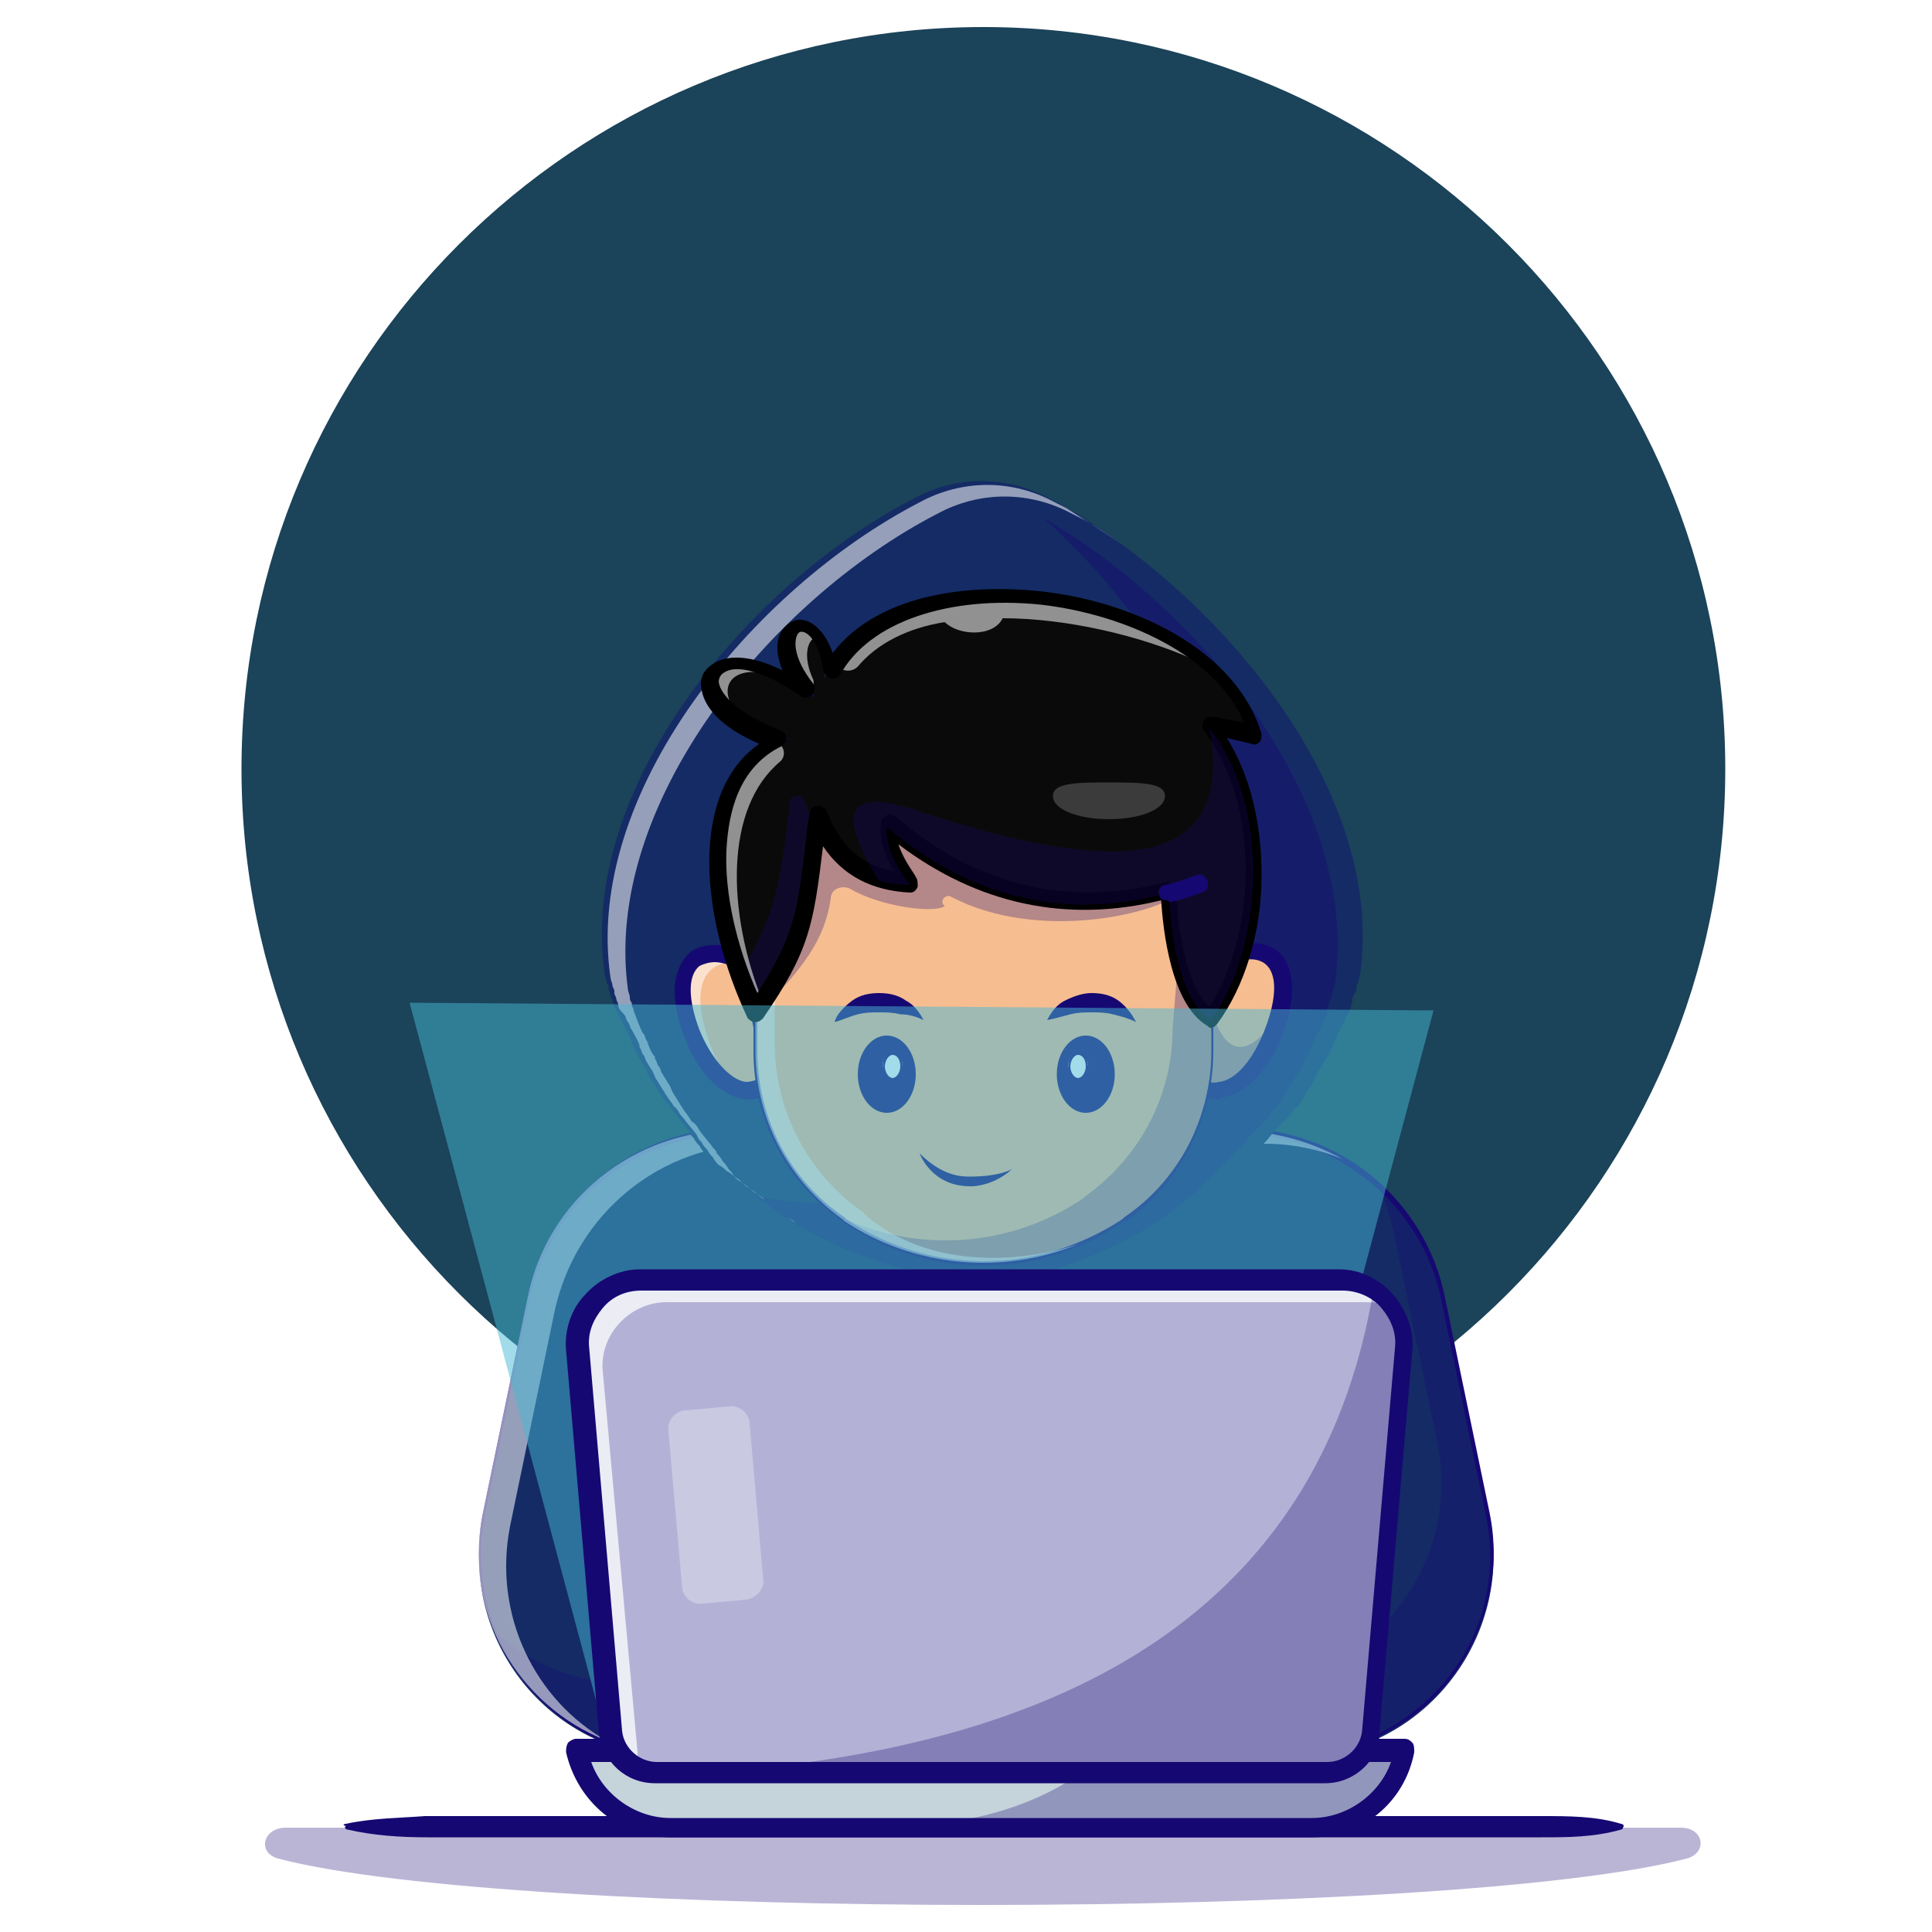 <?xml version="1.0" encoding="utf-8"?>
<!-- Generator: Adobe Illustrator 19.0.0, SVG Export Plug-In . SVG Version: 6.00 Build 0)  -->
<svg version="1.1" id="Camada_1" xmlns="http://www.w3.org/2000/svg" xmlns:xlink="http://www.w3.org/1999/xlink" x="0px" y="0px"
	 viewBox="0 0 100 100" style="enable-background:new 0 0 100 100;" xml:space="preserve">
<style type="text/css">
	.st0{fill:#1B4359;}
	.st1{opacity:0.3;}
	.st2{fill:#160872;}
	.st3{fill:#142B66;}
	.st4{opacity:0.55;}
	.st5{fill:#FFFFFF;}
	.st6{opacity:0.4;}
	.st7{fill:#F6BD91;}
	.st8{display:none;}
	.st9{display:inline;fill:#160872;}
	.st10{fill:#0B0A0A;}
	.st11{opacity:0.2;}
	.st12{fill:#FEFEFE;}
	.st13{filter:url(#Adobe_OpacityMaskFilter);}
	.st14{filter:url(#Adobe_OpacityMaskFilter_1_);}
	.st15{mask:url(#XMLID_75_);fill:url(#XMLID_79_);}
	.st16{opacity:0.5;fill:url(#XMLID_80_);}
	.st17{fill:#C5D3DB;}
	.st18{fill:#B3B2D6;}
	.st19{opacity:0.75;}
	.st20{display:inline;}
	.st21{fill-rule:evenodd;clip-rule:evenodd;fill:#FFFFFF;}
	.st22{fill-rule:evenodd;clip-rule:evenodd;fill:#160872;}
</style>
<g id="XMLID_329_">
	<g id="XMLID_107_">
		<g id="XMLID_421_">
			<path id="XMLID_73_" class="st0" d="M50.9,1.4c21.2,0,38.4,17.2,38.4,38.4c0,21.2-17.2,38.4-38.4,38.4
				c-21.2,0-38.4-17.2-38.4-38.4C12.5,18.6,29.7,1.4,50.9,1.4z"/>
		</g>
		<g id="XMLID_420_">
		</g>
	</g>
</g>
<g id="XMLID_292_" class="st1">
	<path id="XMLID_87_" class="st2" d="M14.4,96.2c12.2,3.2,60.6,3.2,72.9,0c1.1-0.3,0.9-1.6-0.3-1.6H14.8
		C13.6,94.6,13.3,95.9,14.4,96.2z"/>
</g>
<g id="XMLID_290_">
	<path id="XMLID_86_" class="st2" d="M17.9,94.4c1.4-0.3,2.8-0.3,4.1-0.4c1.4,0,2.8,0,4.1,0c1.4,0,2.8,0,4.1,0h4.1h16.5h16.5h8.3
		l2.1,0c0.7,0,1.4,0,2.1,0c1.4,0,2.8,0,4.1,0.4c0.1,0,0.2,0.1,0.1,0.2c0,0.1-0.1,0.1-0.1,0.1c-1.4,0.4-2.8,0.4-4.1,0.4
		c-0.7,0-1.4,0-2.1,0l-2.1,0h-8.3H50.9H34.4h-4.1c-1.4,0-2.8,0-4.1,0c-1.4,0-2.8,0-4.1,0c-1.4,0-2.8-0.1-4.1-0.4
		c-0.1,0-0.2-0.1-0.1-0.2C17.7,94.5,17.8,94.4,17.9,94.4z"/>
</g>
<g id="XMLID_283_">
	<g id="XMLID_288_">
		<path id="XMLID_85_" class="st3" d="M67.9,90.9l0.2,0c6.1-0.7,10.2-6.5,9-12.4l-2.3-11.1c-1-5.1-5.5-8.7-10.7-8.7H50.9h0.4H38
			c-5.2,0-9.6,3.6-10.7,8.7l-2.3,11.1c-1.2,6,2.9,11.7,9,12.4l0.2,0H67.9z"/>
	</g>
	<g id="XMLID_284_">
		<path id="XMLID_285_" class="st2" d="M67.9,90.9H34.3l-0.2,0c-2.9-0.3-5.6-1.9-7.3-4.3c-1.7-2.4-2.4-5.4-1.8-8.3l2.3-11.1
			c1-5.1,5.6-8.8,10.7-8.8h26.1c5.2,0,9.7,3.7,10.7,8.8l2.3,11.1c0.6,2.9-0.1,5.9-1.8,8.3c-1.7,2.4-4.4,3.9-7.3,4.3L67.9,90.9z
			 M38,58.7c-5.1,0-9.6,3.6-10.6,8.6l-2.3,11.1c-0.6,2.8,0.1,5.8,1.7,8.1c1.7,2.3,4.3,3.9,7.2,4.2l0.2,0l33.6,0l0.2,0
			c2.9-0.3,5.5-1.9,7.2-4.2c1.7-2.3,2.3-5.3,1.7-8.1l-2.3-11.1c-1-5-5.5-8.6-10.6-8.6H38z"/>
	</g>
</g>
<g id="XMLID_281_" class="st1">
	<path id="XMLID_82_" class="st2" d="M68.1,90.8l-0.2,0H34.3l-0.2,0c-3.9-0.5-7-3-8.4-6.3c1.5,1.4,3.5,2.3,5.7,2.6l0.2,0h33.6l0.2,0
		c6.1-0.7,10.2-6.5,9-12.4l-2.3-11.1c-0.2-0.7-0.4-1.5-0.7-2.1c1.7,1.5,2.8,3.5,3.3,5.8l2.3,11.1C78.3,84.4,74.1,90.1,68.1,90.8z"/>
</g>
<g id="XMLID_279_" class="st4">
	<path id="XMLID_81_" class="st5" d="M69.5,60c-1.2-0.5-2.6-0.8-4-0.8H39.4c-5.2,0-9.6,3.6-10.7,8.7l-2.3,11.1
		c-0.9,4.6,1.3,9,5,11.1c-4.6-1.8-7.5-6.7-6.4-11.8l2.3-11.1c1-5.1,5.5-8.7,10.7-8.7h26.1C66.1,58.6,67.9,59.1,69.5,60z"/>
</g>
<g id="XMLID_273_">
	<path id="XMLID_78_" class="st3" d="M70.4,50.4c0,0.1-0.1,0.3-0.1,0.4c0,0.1-0.1,0.2-0.1,0.3c0,0,0,0.1,0,0.1c0,0.1,0,0.2-0.1,0.2
		c0,0.1-0.1,0.2-0.1,0.3c0,0,0,0.1,0,0.1c0,0.1-0.1,0.3-0.1,0.4c-0.1,0.2-0.1,0.3-0.2,0.4c-0.1,0.1-0.1,0.3-0.2,0.4
		c-0.1,0.1-0.1,0.3-0.2,0.4c-0.1,0.1-0.1,0.3-0.2,0.4c0,0,0,0,0,0.1c-0.1,0.1-0.1,0.3-0.2,0.4c0,0,0,0,0,0c-0.1,0.1-0.1,0.3-0.2,0.4
		c-0.1,0.2-0.2,0.3-0.3,0.5c-0.1,0.1-0.1,0.2-0.2,0.3c0,0,0,0,0,0C68,55.9,68,56,67.9,56.1c-0.1,0.2-0.3,0.4-0.4,0.7
		c-0.1,0.1-0.1,0.2-0.2,0.3c-0.1,0.1-0.1,0.2-0.2,0.2c-0.1,0.1-0.2,0.2-0.3,0.4c-0.1,0.1-0.2,0.2-0.3,0.3c-0.1,0.1-0.1,0.1-0.2,0.2
		c0,0-0.1,0.1-0.1,0.1c-0.1,0.1-0.1,0.1-0.2,0.2c-0.2,0.2-0.3,0.4-0.5,0.6c-0.1,0.1-0.2,0.2-0.3,0.3c-0.1,0.1-0.1,0.1-0.2,0.2
		c-0.1,0.1-0.2,0.2-0.3,0.3c-0.1,0.1-0.3,0.3-0.4,0.4c-0.1,0.1-0.2,0.2-0.3,0.3c0,0,0,0,0,0c-0.1,0.1-0.2,0.2-0.3,0.3
		c-0.2,0.2-0.4,0.4-0.6,0.6c-0.1,0-0.1,0.1-0.2,0.1c-0.1,0.1-0.2,0.2-0.3,0.3c-0.4,0.3-0.8,0.6-1.2,0.9c0,0,0,0,0,0
		c-1.6,1.1-3.4,2-5.2,2.5c-0.6,0.2-1.3,0.3-1.9,0.5c-2.8,0.5-5.8,0.4-8.6-0.4c-1.9-0.6-3.7-1.4-5.3-2.6c-0.1-0.1-0.3-0.2-0.4-0.3
		c0,0,0,0,0,0c-0.1-0.1-0.3-0.2-0.4-0.3c-0.1-0.1-0.3-0.2-0.4-0.3h0c-0.1-0.1-0.3-0.2-0.4-0.3c-0.1-0.1-0.3-0.2-0.4-0.3
		c-0.1-0.1-0.3-0.2-0.4-0.3c-0.1-0.1-0.2-0.2-0.4-0.3c-0.1-0.1-0.2-0.2-0.4-0.3c-0.1-0.1-0.2-0.2-0.4-0.3c-0.1-0.1-0.2-0.2-0.3-0.4
		c-0.1-0.1-0.2-0.2-0.3-0.4c-0.1-0.1-0.2-0.2-0.3-0.4c-0.1-0.1-0.2-0.2-0.2-0.3c-0.2-0.3-0.5-0.6-0.7-0.9c-0.1-0.1-0.2-0.2-0.3-0.4
		c0,0,0,0,0,0c-0.1-0.1-0.1-0.2-0.2-0.2c-0.1-0.2-0.3-0.4-0.4-0.6c-0.1-0.1-0.1-0.2-0.2-0.3c-0.1-0.2-0.2-0.3-0.3-0.5
		c-0.1-0.1-0.1-0.2-0.2-0.4c-0.1-0.2-0.2-0.3-0.3-0.5c-0.1-0.1-0.1-0.3-0.2-0.4c-0.1-0.1-0.1-0.3-0.2-0.4c0,0,0,0,0-0.1
		c-0.1-0.3-0.3-0.6-0.4-0.8c0,0,0,0,0,0c-0.1-0.1-0.1-0.3-0.2-0.4c-0.1-0.1-0.1-0.3-0.2-0.4c-0.1-0.1-0.1-0.3-0.2-0.5
		c0-0.1-0.1-0.2-0.1-0.3c0-0.1-0.1-0.2-0.1-0.3c0,0,0-0.1,0-0.1c0-0.1-0.1-0.2-0.1-0.3c0-0.1-0.1-0.3-0.1-0.4
		c-1.4-9.5,7.3-20.1,16-24.6c2.2-1.2,4.8-1.2,7,0c0.2,0.1,0.4,0.2,0.6,0.3l0,0C63.4,31,71.7,41.1,70.4,50.4z"/>
</g>
<g id="XMLID_270_">
	<g id="XMLID_271_" class="st6">
		<path id="XMLID_77_" class="st2" d="M54.2,65.8c0.2-0.1,0.5-0.1,0.7-0.2c1.8-0.6,3.6-1.4,5.2-2.5c0,0,0,0,0,0
			c0.4-0.3,0.8-0.6,1.2-0.9c0.1-0.1,0.2-0.2,0.3-0.3c0.1,0,0.1-0.1,0.2-0.1c0.2-0.2,0.4-0.4,0.6-0.6c0.1-0.1,0.2-0.2,0.3-0.3
			c0,0,0,0,0,0c0.1-0.1,0.2-0.2,0.3-0.3c0.1-0.1,0.3-0.3,0.4-0.4c0.1-0.1,0.2-0.2,0.3-0.3c0.1-0.1,0.1-0.1,0.2-0.2
			c0.1-0.1,0.2-0.2,0.3-0.3c0.2-0.2,0.3-0.4,0.5-0.6c0.1-0.1,0.1-0.1,0.2-0.2c0,0,0.1-0.1,0.1-0.1c0.1-0.1,0.1-0.1,0.2-0.2
			c0.1-0.1,0.2-0.2,0.3-0.3c0.1-0.1,0.2-0.2,0.3-0.4c0.1-0.1,0.1-0.2,0.2-0.2c0.1-0.1,0.1-0.2,0.2-0.3c0.2-0.2,0.3-0.4,0.4-0.7
			c0.1-0.1,0.2-0.3,0.3-0.4c0,0,0,0,0,0c0.1-0.1,0.1-0.2,0.2-0.3c0.1-0.2,0.2-0.3,0.3-0.5c0.1-0.1,0.1-0.3,0.2-0.4c0,0,0,0,0,0
			c0.1-0.1,0.1-0.3,0.2-0.4c0,0,0,0,0-0.1c0.1-0.1,0.1-0.3,0.2-0.4c0.1-0.1,0.1-0.3,0.2-0.4c0.1-0.1,0.1-0.3,0.2-0.4
			c0.1-0.1,0.1-0.3,0.2-0.4c0.1-0.1,0.1-0.3,0.1-0.4c0,0,0-0.1,0-0.1c0-0.1,0.1-0.2,0.1-0.3c0-0.1,0-0.2,0.1-0.2c0,0,0-0.1,0-0.1
			c0-0.1,0.1-0.2,0.1-0.3c0-0.1,0.1-0.3,0.1-0.4c1.3-9.2-6.7-19.2-15.1-24.1c5.9,5.3,10.3,12.8,9.3,19.9c0,0.1-0.1,0.3-0.1,0.4
			c0,0.1-0.1,0.2-0.1,0.3c0,0,0,0.1,0,0.1c0,0.1,0,0.2-0.1,0.2c0,0.1-0.1,0.2-0.1,0.3c0,0,0,0.1,0,0.1c0,0.1-0.1,0.3-0.1,0.4
			c-0.1,0.2-0.1,0.3-0.2,0.4c-0.1,0.1-0.1,0.3-0.2,0.4c-0.1,0.1-0.1,0.3-0.2,0.4c-0.1,0.1-0.1,0.3-0.2,0.4c0,0,0,0,0,0.1
			c-0.1,0.1-0.1,0.3-0.2,0.4c0,0,0,0,0,0c-0.1,0.1-0.1,0.3-0.2,0.4c-0.1,0.2-0.2,0.3-0.3,0.5c-0.1,0.1-0.1,0.2-0.2,0.3c0,0,0,0,0,0
			c-0.1,0.1-0.2,0.3-0.3,0.4c-0.1,0.2-0.3,0.4-0.4,0.7c-0.1,0.1-0.1,0.2-0.2,0.3c-0.1,0.1-0.1,0.2-0.2,0.2c-0.1,0.1-0.2,0.2-0.3,0.4
			c-0.1,0.1-0.2,0.2-0.3,0.3c-0.1,0.1-0.1,0.1-0.2,0.2c0,0-0.1,0.1-0.1,0.1c-0.1,0.1-0.1,0.1-0.2,0.2c-0.2,0.2-0.3,0.4-0.5,0.6
			c-0.1,0.1-0.2,0.2-0.3,0.3c-0.1,0.1-0.1,0.1-0.2,0.2c-0.1,0.1-0.2,0.2-0.3,0.3c-0.1,0.1-0.3,0.3-0.4,0.4c-0.1,0.1-0.2,0.2-0.3,0.3
			c0,0,0,0,0,0c-0.1,0.1-0.2,0.2-0.3,0.3c-0.2,0.2-0.4,0.4-0.6,0.6c-0.1,0-0.1,0.1-0.2,0.1c-0.1,0.1-0.2,0.2-0.3,0.3
			c-0.4,0.3-0.8,0.6-1.2,0.9c0,0,0,0,0,0c-1.6,1.1-3.4,2-5.2,2.5c-0.6,0.2-1.3,0.3-1.9,0.5c-1.1,0.2-2.2,0.3-3.2,0.3
			c1.1,0,2.2-0.1,3.2-0.3c0,0,0.1,0,0.1,0C47,61.9,46.6,62,46.2,62c-2.4,0.4-4.8,0.4-7.1-0.1c0,0-0.1,0-0.1-0.1
			c0.1,0.1,0.3,0.2,0.4,0.3c0.1,0.1,0.3,0.2,0.4,0.3c0,0,0,0,0,0c0.1,0.1,0.3,0.2,0.4,0.3c1.7,1.2,3.5,2,5.3,2.6
			C48.3,66.2,51.3,66.4,54.2,65.8c0.2,0,0.6-0.1,0.9-0.2C54.8,65.7,54.5,65.7,54.2,65.8z"/>
	</g>
</g>
<g id="XMLID_268_" class="st4">
	<path id="XMLID_76_" class="st5" d="M58.1,28.2c-0.7-0.5-1.3-0.9-2-1.3l0,0c-0.2-0.1-0.4-0.2-0.6-0.3c-2.2-1.2-4.8-1.2-7,0
		c-8.7,4.5-17.3,15.1-16,24.6c0,0.1,0.1,0.3,0.1,0.4c0,0.1,0,0.2,0.1,0.3c0,0,0,0.1,0,0.1c0,0.1,0.1,0.2,0.1,0.3
		c0,0.1,0.1,0.2,0.1,0.3c0.1,0.2,0.1,0.3,0.2,0.5c0.1,0.2,0.1,0.3,0.2,0.4c0.1,0.1,0.1,0.3,0.2,0.4c0,0,0,0,0,0
		c0.1,0.3,0.2,0.6,0.4,0.8c0,0,0,0,0,0.1c0.1,0.1,0.1,0.3,0.2,0.4c0.1,0.1,0.1,0.3,0.2,0.4c0.1,0.2,0.2,0.3,0.3,0.5
		c0.1,0.1,0.1,0.2,0.2,0.4c0.1,0.2,0.2,0.3,0.3,0.5c0.1,0.1,0.1,0.2,0.2,0.3c0.1,0.2,0.3,0.4,0.4,0.6c0.1,0.1,0.1,0.2,0.2,0.2
		c0,0,0,0,0,0c0.1,0.1,0.2,0.2,0.3,0.4c0.2,0.3,0.5,0.6,0.7,0.9c0.1,0.1,0.2,0.2,0.2,0.3c0.1,0.1,0.2,0.2,0.3,0.4
		c0.1,0.1,0.2,0.2,0.3,0.4c0.1,0.1,0.2,0.2,0.3,0.4c0.1,0.1,0.2,0.2,0.4,0.3c0.1,0.1,0.2,0.2,0.4,0.3c0.1,0.1,0.2,0.2,0.4,0.3
		c0.1,0.1,0.2,0.2,0.4,0.3c0.1,0.1,0.3,0.2,0.4,0.3c0.1,0.1,0.3,0.2,0.4,0.3h0c0.1,0.1,0.3,0.2,0.4,0.3c0.1,0.1,0.2,0.2,0.4,0.3
		c-0.1-0.1-0.3-0.2-0.4-0.3c-0.1-0.1-0.3-0.2-0.4-0.3c0,0,0,0,0,0c-0.1-0.1-0.3-0.2-0.4-0.3c-0.1-0.1-0.3-0.2-0.4-0.3h0
		c-0.1-0.1-0.3-0.2-0.4-0.3c-0.1-0.1-0.3-0.2-0.4-0.3c-0.1-0.1-0.3-0.2-0.4-0.3c-0.1-0.1-0.2-0.2-0.4-0.3c-0.1-0.1-0.2-0.2-0.4-0.3
		c-0.1-0.1-0.2-0.2-0.4-0.3c-0.1-0.1-0.2-0.2-0.3-0.4c-0.1-0.1-0.2-0.2-0.3-0.4c-0.1-0.1-0.2-0.2-0.3-0.4c-0.1-0.1-0.2-0.2-0.2-0.3
		c-0.2-0.3-0.5-0.6-0.7-0.9c-0.1-0.1-0.2-0.2-0.3-0.4c0,0,0,0,0,0c-0.1-0.1-0.1-0.2-0.2-0.2c-0.1-0.2-0.3-0.4-0.4-0.6
		c-0.1-0.1-0.1-0.2-0.2-0.3c-0.1-0.2-0.2-0.3-0.3-0.5c-0.1-0.1-0.1-0.2-0.2-0.4c-0.1-0.2-0.2-0.3-0.3-0.5c-0.1-0.1-0.1-0.3-0.2-0.4
		c-0.1-0.1-0.1-0.3-0.2-0.4c0,0,0,0,0-0.1c-0.1-0.3-0.3-0.6-0.4-0.8c0,0,0,0,0,0c-0.1-0.1-0.1-0.3-0.2-0.4c-0.1-0.1-0.1-0.3-0.2-0.4
		C32.1,52.3,32,52.2,32,52c0-0.1-0.1-0.2-0.1-0.3c0-0.1-0.1-0.2-0.1-0.3c0,0,0-0.1,0-0.1c0-0.1-0.1-0.2-0.1-0.3
		c0-0.1-0.1-0.3-0.1-0.4c-1.4-9.5,7.3-20.1,16-24.6c2.2-1.2,4.8-1.2,7,0c0.2,0.1,0.4,0.2,0.6,0.3l0,0C56.1,26.9,57.1,27.5,58.1,28.2
		z"/>
</g>
<g id="XMLID_160_">
	<g id="XMLID_252_">
		<g id="XMLID_257_">
			<path id="XMLID_68_" class="st7" d="M66,53.1c0,0.1-0.1,0.2-0.1,0.3c-1,2.6-3,3.9-4.2,2.4l0.7-3.5L63,50
				C64.8,48.7,67.3,49.3,66,53.1z"/>
		</g>
		<g id="XMLID_253_">
			<path id="XMLID_254_" class="st2" d="M63,56.6c-0.5,0-0.9-0.2-1.2-0.7l0,0l1.2-5.9l0,0c1-0.7,2.2-0.8,2.8-0.3
				c0.4,0.3,1.1,1.2,0.3,3.5l0,0c0,0.1-0.1,0.2-0.1,0.3c-0.7,1.7-1.8,2.9-2.8,3.1C63.1,56.6,63,56.6,63,56.6z M61.8,55.8
				c0.4,0.5,0.8,0.7,1.3,0.6c1-0.1,2.1-1.3,2.7-3c0-0.1,0.1-0.2,0.1-0.3l0,0c0.5-1.6,0.4-2.9-0.3-3.4C65.1,49.2,64,49.4,63,50
				L61.8,55.8z"/>
		</g>
	</g>
	<g id="XMLID_250_" class="st1">
		<path id="XMLID_65_" class="st2" d="M66,53.1c0,0.1-0.1,0.2-0.1,0.3c-1,2.6-3,3.9-4.2,2.4l0.7-3.5c0.2,0,0.3,0,0.3,0
			c0.7,2.3,1.8,2.5,3.2,0.6C65.9,52.9,65.9,53,66,53.1z"/>
	</g>
	<g id="XMLID_246_">
		<path id="XMLID_247_" class="st2" d="M63,56.9c-0.6,0-1.1-0.3-1.5-0.8c-0.1-0.1-0.1-0.2-0.1-0.4l1.2-5.9c0-0.1,0.1-0.2,0.2-0.3
			c1.2-0.8,2.5-0.9,3.3-0.3c0.5,0.4,1.3,1.5,0.3,4.3c-0.7,1.9-1.9,3.1-3.1,3.3C63.1,56.9,63,56.9,63,56.9z M62.2,55.7
			c0.3,0.3,0.5,0.4,0.9,0.3c0.9-0.1,1.8-1.2,2.4-2.8c0.6-1.6,0.6-2.8,0-3.3c-0.5-0.4-1.3-0.3-2.1,0.2L62.2,55.7z"/>
	</g>
	<g id="XMLID_239_">
		<g id="XMLID_244_">
			<path id="XMLID_62_" class="st7" d="M35.7,53.1c0,0.1,0.1,0.2,0.1,0.3c1,2.6,3,3.9,4.2,2.4l-0.7-3.5L38.8,50
				C36.9,48.7,34.4,49.3,35.7,53.1z"/>
		</g>
		<g id="XMLID_240_">
			<path id="XMLID_241_" class="st2" d="M38.8,56.6c-0.1,0-0.1,0-0.2,0c-1.1-0.1-2.2-1.4-2.8-3.1c0-0.1-0.1-0.2-0.1-0.3v0
				c-0.8-2.3-0.1-3.2,0.3-3.6c0.7-0.5,1.8-0.4,2.9,0.3l0,0l1.2,5.9l0,0C39.7,56.4,39.3,56.6,38.8,56.6z M35.8,53.1
				c0,0.1,0.1,0.2,0.1,0.3c0.6,1.7,1.7,2.8,2.7,3c0.5,0.1,0.9-0.1,1.3-0.6L38.7,50c-1-0.6-2-0.8-2.6-0.3
				C35.3,50.3,35.2,51.5,35.8,53.1L35.8,53.1z"/>
		</g>
	</g>
	<g id="XMLID_237_" class="st4">
		<path id="XMLID_59_" class="st5" d="M38.4,56.5c-0.9-0.3-1.9-1.4-2.5-3c0-0.1-0.1-0.2-0.1-0.3c-1.3-3.9,1.2-4.4,3.1-3.2l0,0
			c-1.7-0.6-3.4,0.2-2.3,3.6c0,0.1,0.1,0.2,0.1,0.3C37.1,55.1,37.7,55.9,38.4,56.5z"/>
	</g>
	<g id="XMLID_233_">
		<path id="XMLID_234_" class="st2" d="M38.8,56.9c-0.1,0-0.2,0-0.3,0c-1.2-0.2-2.4-1.4-3.1-3.3c-1-2.7-0.2-3.8,0.3-4.3
			c0.8-0.6,2.1-0.5,3.3,0.3c0.1,0.1,0.2,0.2,0.2,0.3l1.2,5.9c0,0.1,0,0.3-0.1,0.4C39.9,56.6,39.4,56.9,38.8,56.9z M37,49.8
			c-0.3,0-0.6,0.1-0.8,0.2c-0.6,0.5-0.6,1.7,0,3.3c0.6,1.5,1.6,2.6,2.4,2.7c0.3,0,0.6-0.1,0.9-0.3l-1.1-5.5
			C37.9,50,37.4,49.8,37,49.8z"/>
	</g>
	<g id="XMLID_226_">
		<g id="XMLID_231_">
			<path id="XMLID_56_" class="st7" d="M62.7,52.4v2c0,3.5-1.7,6.7-4.5,8.7c0,0-0.1,0.1-0.1,0.1c-4.3,2.9-10,2.9-14.4,0
				c0,0-0.1-0.1-0.1-0.1c-2.8-2-4.5-5.2-4.5-8.7v-2c0,0,0-0.1,0-0.4c0.1-1.8,0.6-10.1,0.7-10.3C42.4,34.9,68.2,36.6,62.7,52.4z"/>
		</g>
		<g id="XMLID_227_">
			<path id="XMLID_228_" class="st2" d="M50.9,65.5c-2.5,0-5-0.7-7.2-2.2c0,0-0.1-0.1-0.1-0.1c-2.9-2-4.6-5.2-4.6-8.8v-2
				c0,0,0-0.1,0-0.4c0.2-3,0.6-10.1,0.7-10.3c0.7-1.8,3-3.2,6.3-3.7c3.2-0.5,7-0.2,10,0.9c3.1,1.1,9.8,4.6,6.8,13.5v2
				c0,3.5-1.7,6.8-4.5,8.8l0,0c0,0,0,0-0.1,0C55.9,64.8,53.4,65.5,50.9,65.5z M49.1,38c-1,0-2.1,0.1-3,0.2c-3.3,0.5-5.5,1.8-6.2,3.6
				c-0.1,0.2-0.4,5.7-0.7,10.2c0,0.2,0,0.4,0,0.4l0,2c0,3.5,1.7,6.7,4.5,8.6c0,0,0.1,0.1,0.1,0.1c4.3,2.9,9.9,2.9,14.3,0
				c0,0,0,0,0.1-0.1l0,0c2.8-1.9,4.5-5.1,4.5-8.6l0-2c3-8.7-3.6-12.2-6.6-13.2C53.9,38.4,51.4,38,49.1,38z"/>
		</g>
	</g>
	<g id="XMLID_224_" class="st1">
		<path id="XMLID_53_" class="st2" d="M62.7,52.4v2c0,3.5-1.7,6.7-4.5,8.7c0,0-0.1,0.1-0.1,0.1c-4.3,2.9-10,2.9-14.4,0
			c0,0-0.1-0.1-0.1-0.1c-0.1-0.1-0.2-0.1-0.3-0.2c4.1,2,9,1.7,12.8-0.9c0,0,0.1-0.1,0.1-0.1c2.8-2,4.5-5.2,4.5-8.7l0.2-2.5
			c1.9-5.4,0-8.6-3.3-11C62.1,42,64.9,46,62.7,52.4z"/>
	</g>
	<g id="XMLID_222_" class="st1">
		<path id="XMLID_52_" class="st2" d="M62.7,52.4v0.8c-1.3-1.9-1.5-7.1-1.5-7.1c-1.1,1.2-7.5,2.7-12,0.3c-0.2-0.1-0.5,0.1-0.4,0.4
			c0.1,0.1,0.1,0.1,0.1,0.1c-0.6,0.4-3.4,0-4.9-0.9c-0.4-0.2-1,0-1,0.5c-0.3,2.1-1.4,3.6-3.7,5.9c-0.1-0.1-0.1-0.2-0.2-0.4
			c0.1-1.8,0.6-10.1,0.7-10.3C42.4,34.9,68.2,36.6,62.7,52.4z"/>
	</g>
	<g id="XMLID_220_" class="st4">
		<path id="XMLID_51_" class="st5" d="M55.8,64.4c-3.9,1.6-8.5,1.2-12.1-1.2c0,0-0.1-0.1-0.1-0.1c-2.8-2-4.5-5.2-4.5-8.7v-2
			c0,0,0.6-10.4,0.7-10.6c0.5-1.5,2.1-2.5,4.2-3.2c-1.6,0.7-2.7,1.6-3.2,2.8c-0.1,0.2-0.7,10.6-0.7,10.6v2c0,3.5,1.7,6.7,4.5,8.7
			c0,0,0.1,0,0.1,0.1C47.6,65.4,52.1,65.6,55.8,64.4z"/>
	</g>
	<g id="XMLID_213_" class="st8">
		<path id="XMLID_214_" class="st9" d="M50.9,65.8c-2.6,0-5.2-0.8-7.4-2.3c0,0-0.1-0.1-0.1-0.1c-2.9-2-4.7-5.4-4.7-9v-2c0,0,0,0,0,0
			c0.6-10.4,0.7-10.7,0.7-10.8l0,0c1.6-4.3,10.6-5.2,16.8-3c3,1.1,5.2,2.8,6.5,4.9c1.5,2.5,1.7,5.5,0.5,9v1.9c0,3.6-1.8,7-4.7,9
			l-0.1,0.1C56.1,65.1,53.5,65.8,50.9,65.8z M39.5,52.5v2c0,3.4,1.6,6.5,4.3,8.3c0,0,0.1,0.1,0.1,0.1c4.2,2.8,9.7,2.8,13.9,0
			l0.1-0.1c2.7-1.9,4.3-5,4.3-8.3v-2c0,0,0-0.1,0-0.1c2.9-8.4-3.5-11.8-6.4-12.8c-6.3-2.3-14.3-1-15.7,2.4
			C40.1,42.5,39.8,48.5,39.5,52.5z M40.2,42C40.2,42,40.2,42,40.2,42C40.2,42,40.2,42,40.2,42z M40.2,42C40.2,42,40.2,42,40.2,42
			C40.2,42,40.2,42,40.2,42z M39.8,41.8L39.8,41.8L39.8,41.8z"/>
	</g>
	<g id="XMLID_206_">
		<g id="XMLID_207_">
			<g id="XMLID_127_">
				<g id="XMLID_339_">
					<path id="XMLID_72_" class="st10" d="M53.8,31.1c4.6,0.5,9.7,2.9,11,6.9l-2.2-0.5h-0.2l0.1,0.1c0.4,0.6,0.8,1.2,1.2,1.9
						c1.9,4.2,1.2,10-1,13.1c-2-1.2-2.1-6.5-2.1-6.5V46h-0.1c-5.3,1.5-10.2,0.3-14.5-3.4l-0.1-0.1l0,0.2c0,1.3,0.8,2.4,1.1,2.9
						c-0.5,0-0.9-0.1-1.4-0.3C44,45,43,43.9,42.3,42.2l-0.1-0.4l-0.1,1c-0.5,4.5-0.6,5.8-3,9.4c-2.5-5.4-2.9-11.9,1.3-13.9l0.2-0.1
						l-0.2,0c-2.4-0.8-3.4-2-3.5-2.8c0-0.4,0.1-0.7,0.4-0.8c0.7-0.4,2.2-0.3,4.3,1.2l0.4,0.3l-0.3-0.4c-1.1-1.5-1.1-2.5-0.8-3
						c0.1-0.2,0.3-0.3,0.5-0.2c0.5,0.1,1.1,0.8,1.3,2.3l0,0.3l0.1-0.2C45,31.4,49.9,30.6,53.8,31.1z"/>
					<path id="XMLID_71_" class="st2" d="M64.8,38c-1.2-4.1-6.4-6.4-11-6.9c-4-0.4-8.9,0.4-10.8,3.8l-0.1,0.2l0-0.3
						c-0.2-1.5-0.8-2.2-1.3-2.3c-0.2,0-0.4,0-0.5,0.2c-0.3,0.5-0.3,1.5,0.8,3l0.3,0.4l-0.4-0.3c-2.1-1.6-3.7-1.6-4.3-1.2
						c-0.3,0.1-0.4,0.4-0.4,0.8c0.1,0.8,1,1.9,3.5,2.8l0.2,0l-0.2,0.1c-4.1,1.9-3.8,8.4-1.3,13.9c2.4-3.5,2.5-4.8,3-9.4l0.1-1
						l0.1,0.4c0.7,1.6,1.7,2.7,3.2,3.1c0.4,0.1,0.9,0.2,1.4,0.3c-0.4-0.4-1.2-1.6-1.1-2.9l0-0.2l0.1,0.1c4.3,3.7,9.1,4.9,14.5,3.4
						h0.1v0.1c0,0.1,0.2,5.3,2.1,6.5c2.3-3.2,2.9-9,1-13.1c2,4.2,1.3,10-1,13.3c-2.1-1.2-2.3-6.7-2.3-6.7c-4.9,1.4-10,0.5-14.6-3.4
						c-0.1,1.6,1.2,3,1.2,3c-0.6,0-1.1-0.1-1.6-0.3c-1.6-0.5-2.6-1.7-3.3-3.2c-0.6,5.2-0.6,6.4-3.2,10.2c-2.5-5.4-3-12.1,1.2-14.1
						c-5.8-2-3.7-6.1,1.3-2.5c-2.4-3.5,0.7-4.9,1.3-1c3.7-6.7,19.8-4.3,22,3.3l-2.4-0.5c0.5,0.6,0.8,1.2,1.1,2
						c-0.3-0.7-0.7-1.3-1.2-1.9l-0.1-0.1h0.2L64.8,38z"/>
					<path id="XMLID_20_" class="st2" d="M62.7,52.8c2.3-3.3,2.9-9.1,1-13.3c-0.3-0.7-0.6-1.4-1.1-2l2.4,0.5
						c-2.2-7.6-18.3-9.9-22-3.3c-0.6-3.9-3.7-2.5-1.3,1c-5-3.6-7.2,0.5-1.3,2.5c-4.2,2-3.7,8.7-1.2,14.1c2.5-3.8,2.6-4.9,3.2-10.2
						c0.6,1.5,1.6,2.7,3.3,3.2c0.4,0.2,1,0.2,1.6,0.3c0,0-1.3-1.4-1.2-3c4.6,3.9,9.6,4.8,14.6,3.4C60.4,46.1,60.6,51.6,62.7,52.8z
						 M37.2,34.5c0.7-0.4,2.1-0.3,4.1,1c-0.8-1.3-0.8-2.4-0.5-2.8c0.2-0.3,0.4-0.4,0.8-0.3c0.5,0.1,1.2,0.8,1.4,2.2
						c2-3.3,6.9-4.1,10.8-3.7c4.7,0.5,10,2.9,11.2,7.2l0,0.1l-2.3-0.5c3.2,4.3,2.6,11.4,0,15.1l0,0l0,0c-2-1.1-2.3-5.8-2.3-6.6
						c-5.3,1.4-10.1,0.3-14.4-3.3c0,1.4,1.2,2.7,1.2,2.7l0.1,0.2h-0.2c-0.6,0-1.1-0.1-1.6-0.3c-1.4-0.4-2.4-1.4-3.2-2.9l0,0.3
						c-0.5,4.7-0.6,5.9-3.1,9.6l-0.1,0.1L39,52.5c-2.5-5.5-3-12,1.1-14.2c-2.4-0.8-3.3-2-3.4-2.9C36.6,35.1,36.8,34.7,37.2,34.5z"/>
				</g>
				<g id="XMLID_338_">
				</g>
			</g>
		</g>
	</g>
	<g id="XMLID_204_" class="st1">
		<path id="XMLID_42_" class="st2" d="M41.6,41.4c0.2,0.4,0.4,0.9,0.5,1.4c-0.5,4.8-0.6,6-3.1,9.6c-0.3-0.6-0.5-1.2-0.8-1.9
			c2-3.1,2.2-4.9,2.7-9.1C41.1,41.1,41.5,41.1,41.6,41.4z"/>
	</g>
	<g id="XMLID_202_" class="st4">
		<path id="XMLID_41_" class="st5" d="M40.7,35.2c-3.2-1.4-4.3,1-1.2,2.8C35,36,36.6,32.8,40.7,35.2z"/>
	</g>
	<g id="XMLID_200_" class="st4">
		<path id="XMLID_40_" class="st5" d="M40.2,38.4C40.2,38.4,40.2,38.4,40.2,38.4c0.4,0.2,0.5,0.7,0.2,1c-2.9,2.4-2.8,7.8-0.9,12.5
			c-0.1,0.2-0.3,0.4-0.4,0.6C36.6,47,36.1,40.4,40.2,38.4z"/>
	</g>
	<g id="XMLID_198_" class="st4">
		<path id="XMLID_39_" class="st5" d="M41.5,35.8L41.5,35.8c-1.7-2.6-0.2-4.1,0.9-2.9c-0.6,0.1-0.9,1-0.3,2.3
			C42.2,35.6,41.8,35.9,41.5,35.8z"/>
	</g>
	<g id="XMLID_196_" class="st4">
		<path id="XMLID_38_" class="st5" d="M61.7,34.1C59,32.9,55.2,32,51.9,32c-0.5,1-2.3,0.9-3,0.2c-1.9,0.3-3.5,1.1-4.5,2.3
			c-0.3,0.3-0.8,0.3-1.1-0.1c0,0,0,0,0-0.1C46.4,30.3,57,30,61.7,34.1z"/>
	</g>
	<g id="XMLID_192_">
		<path id="XMLID_193_" d="M62.7,53.2c-0.1,0-0.1,0-0.2-0.1c-1.9-1.1-2.3-5-2.4-6.5c-4.9,1.2-9.5,0.2-13.6-2.9
			c0.3,0.9,0.9,1.6,0.9,1.7c0.1,0.1,0.1,0.3,0.1,0.5c-0.1,0.2-0.2,0.3-0.4,0.3c0,0,0,0,0,0c-2-0.1-3.5-0.9-4.5-2.4
			c-0.5,4.1-0.7,5.4-3.1,8.9c-0.1,0.1-0.2,0.2-0.4,0.2c-0.2,0-0.3-0.1-0.4-0.2c-2.5-5.3-3-11.7,0.6-14.2c-2.1-0.9-2.9-2-3-2.9
			c-0.1-0.6,0.2-1,0.7-1.3c0.7-0.4,1.9-0.4,3.5,0.4c-0.4-1-0.3-1.7,0-2.1c0.3-0.4,0.7-0.6,1.1-0.5c0.6,0.1,1.2,0.8,1.5,1.7
			c2.3-3,6.9-3.6,10.7-3.2c4.8,0.5,10.2,3,11.5,7.4c0,0.1,0,0.3-0.1,0.4c-0.1,0.1-0.3,0.2-0.4,0.1l-1.3-0.3c1.2,1.9,1.8,4.4,1.8,7.1
			c0,3-0.9,5.8-2.3,7.7C62.9,53.1,62.8,53.2,62.7,53.2z M60.4,45.7c0.1,0,0.2,0,0.3,0.1c0.1,0.1,0.2,0.2,0.2,0.3
			c0,1.4,0.4,4.9,1.7,6c2.4-3.7,2.7-10.4-0.3-14.3c-0.1-0.1-0.1-0.3,0-0.5c0.1-0.2,0.3-0.2,0.5-0.2l1.6,0.3
			c-1.5-3.5-6.2-5.6-10.5-6.1c-4.8-0.5-8.9,0.9-10.4,3.6c-0.1,0.2-0.3,0.3-0.5,0.2c-0.2,0-0.3-0.2-0.4-0.4c-0.2-1.5-0.8-2-1.1-2
			c-0.1,0-0.1,0-0.2,0.1c-0.2,0.3-0.3,1.2,0.8,2.6c0.1,0.2,0.1,0.4-0.1,0.6c-0.2,0.1-0.4,0.2-0.6,0c-1.9-1.3-3.3-1.6-3.9-1.2
			c-0.2,0.1-0.3,0.3-0.3,0.5c0.1,0.7,1.1,1.7,3.2,2.5c0.2,0.1,0.3,0.2,0.3,0.4c0,0.2-0.1,0.3-0.2,0.4c-2.3,1.1-2.8,3.5-2.9,5.4
			c-0.1,2.2,0.5,4.9,1.6,7.4c2-3.1,2.1-4.3,2.6-8.7l0.1-0.6c0-0.2,0.2-0.4,0.4-0.4c0.2,0,0.4,0.1,0.5,0.3c0.7,1.8,1.8,2.8,3.5,3.1
			c-0.4-0.6-0.8-1.5-0.7-2.5c0-0.2,0.1-0.3,0.3-0.4c0.2-0.1,0.3,0,0.5,0.1c4.2,3.6,9,4.7,14.2,3.3C60.4,45.7,60.4,45.7,60.4,45.7z"
			/>
	</g>
	<g id="XMLID_190_">
		<path id="XMLID_35_" class="st2" d="M60.4,46.6c-0.2,0-0.4-0.1-0.4-0.3c-0.1-0.2,0.1-0.5,0.3-0.5c0.5-0.1,1.1-0.3,1.6-0.5
			c0.2-0.1,0.5,0,0.6,0.3s0,0.5-0.3,0.6c-0.6,0.2-1.1,0.4-1.7,0.5C60.5,46.6,60.5,46.6,60.4,46.6z"/>
	</g>
	<g id="XMLID_188_" class="st1">
		<path id="XMLID_34_" class="st2" d="M62.7,52.8c-2.1-1.2-2.2-6.6-2.2-6.6c-5,1.4-10,0.5-14.6-3.4c-0.1,1.5,1.2,3,1.2,3
			c-0.6,0-1.1-0.1-1.6-0.2c-2.4-3.9-1.4-4.8,2.1-3.6c9.5,3.1,16.4,3.5,15-4.3C65.8,41.7,65.4,49,62.7,52.8z"/>
	</g>
	<g id="XMLID_186_" class="st11">
		<path id="XMLID_33_" class="st12" d="M60.3,41.2c0,0.7-1.3,1.2-2.9,1.2c-1.6,0-2.9-0.5-2.9-1.2s1.3-0.7,2.9-0.7
			C59,40.5,60.3,40.5,60.3,41.2z"/>
	</g>
	<g id="XMLID_183_">
		<g id="XMLID_184_">
			<path id="XMLID_32_" class="st2" d="M52.4,60.5c0,0-0.6,0.4-2.2,0.4c-0.4,0-1.4,0-2.6-1.2c0,0,0.6,1.7,2.6,1.7
				C50.1,61.4,51.3,61.5,52.4,60.5z"/>
		</g>
	</g>
	<g id="XMLID_181_">
		<path id="XMLID_31_" class="st2" d="M43.2,52.9c0.1-0.4,0.5-0.8,0.9-1.1c0.4-0.3,0.9-0.4,1.4-0.4c0.5,0,1,0.1,1.4,0.4
			c0.4,0.2,0.7,0.6,0.9,1c-0.4-0.2-0.8-0.3-1.2-0.3c-0.4-0.1-0.7-0.1-1.1-0.1c-0.4,0-0.7,0-1.1,0.1C44,52.6,43.6,52.8,43.2,52.9z"/>
	</g>
	<g id="XMLID_179_">
		<path id="XMLID_30_" class="st2" d="M58.8,52.9c-0.4-0.2-0.8-0.3-1.2-0.4c-0.4-0.1-0.7-0.1-1.1-0.1c-0.4,0-0.7,0-1.1,0.1
			c-0.4,0.1-0.7,0.2-1.2,0.3c0.2-0.4,0.5-0.8,0.9-1c0.4-0.2,0.9-0.4,1.4-0.4c0.5,0,1,0.1,1.4,0.4C58.3,52.1,58.6,52.5,58.8,52.9z"/>
	</g>
	<g id="XMLID_177_">
		<ellipse id="XMLID_29_" class="st2" cx="45.9" cy="55.6" rx="1.5" ry="2"/>
	</g>
	<g id="XMLID_170_">
		<g id="XMLID_175_">
			<ellipse id="XMLID_28_" class="st5" cx="46.2" cy="55.1" rx="0.5" ry="0.7"/>
		</g>
		<g id="XMLID_171_">
			<path id="XMLID_172_" class="st2" d="M46.2,55.9c-0.3,0-0.5-0.3-0.5-0.8c0-0.4,0.2-0.8,0.5-0.8c0.3,0,0.5,0.3,0.5,0.8
				C46.8,55.5,46.5,55.9,46.2,55.9z M46.2,54.6c-0.2,0-0.4,0.3-0.4,0.6c0,0.3,0.2,0.6,0.4,0.6c0.2,0,0.4-0.3,0.4-0.6
				C46.6,54.8,46.4,54.6,46.2,54.6z"/>
		</g>
	</g>
	<g id="XMLID_168_">
		<ellipse id="XMLID_25_" class="st2" cx="56.2" cy="55.6" rx="1.5" ry="2"/>
	</g>
	<g id="XMLID_161_">
		<g id="XMLID_166_">
			<ellipse id="XMLID_24_" class="st5" cx="55.8" cy="55.1" rx="0.5" ry="0.7"/>
		</g>
		<g id="XMLID_162_">
			<path id="XMLID_163_" class="st2" d="M55.8,55.9c-0.3,0-0.5-0.3-0.5-0.8c0-0.4,0.2-0.8,0.5-0.8c0.3,0,0.5,0.3,0.5,0.8
				C56.4,55.5,56.1,55.9,55.8,55.9z M55.8,54.6c-0.2,0-0.4,0.3-0.4,0.6c0,0.3,0.2,0.6,0.4,0.6c0.2,0,0.4-0.3,0.4-0.6
				C56.2,54.8,56,54.6,55.8,54.6z"/>
		</g>
	</g>
</g>
<defs>
	<filter id="Adobe_OpacityMaskFilter" filterUnits="userSpaceOnUse" x="21.2" y="51.9" width="53.1" height="40.5">
		<feFlood  style="flood-color:white;flood-opacity:1" result="back"/>
		<feBlend  in="SourceGraphic" in2="back" mode="normal"/>
	</filter>
</defs>
<mask maskUnits="userSpaceOnUse" x="21.2" y="51.9" width="53.1" height="40.5" id="XMLID_75_">
	<g id="XMLID_191_" class="st13">
		<defs>
			<filter id="Adobe_OpacityMaskFilter_1_" filterUnits="userSpaceOnUse" x="21.2" y="51.9" width="53.1" height="40.5">
				<feFlood  style="flood-color:white;flood-opacity:1" result="back"/>
				<feBlend  in="SourceGraphic" in2="back" mode="normal"/>
			</filter>
		</defs>
		<mask maskUnits="userSpaceOnUse" x="21.2" y="51.9" width="53.1" height="40.5" id="XMLID_75_">
			<g id="XMLID_385_" class="st14">
			</g>
		</mask>
		<linearGradient id="XMLID_79_" gradientUnits="userSpaceOnUse" x1="47.71" y1="52.04" x2="47.429" y2="92.449">
			<stop  offset="0" style="stop-color:#000000"/>
			<stop  offset="1" style="stop-color:#FFFFFF"/>
		</linearGradient>
		<polygon id="XMLID_199_" class="st15" points="63.5,92.3 32,92.3 21.2,51.9 74.2,52.3 		"/>
	</g>
</mask>
<linearGradient id="XMLID_80_" gradientUnits="userSpaceOnUse" x1="47.71" y1="52.04" x2="47.429" y2="92.449">
	<stop  offset="0" style="stop-color:#46B9D5"/>
	<stop  offset="1" style="stop-color:#46B9D5"/>
</linearGradient>
<polygon id="XMLID_21_" class="st16" points="63.5,92.3 32,92.3 21.2,51.9 74.2,52.3 "/>
<g id="XMLID_111_">
	<g id="XMLID_147_">
		<g id="XMLID_152_">
			<path id="XMLID_19_" class="st17" d="M72.7,90.6c-0.2,1.1-0.9,2.1-1.7,2.8c-0.9,0.7-1.9,1.1-3.1,1.1H34.7c-2.3,0-4.4-1.6-4.8-3.9
				H72.7z"/>
		</g>
		<g id="XMLID_148_">
			<path id="XMLID_149_" class="st2" d="M67.9,94.7H34.7c-2.4,0-4.4-1.7-4.9-4l0-0.1h43.1l0,0.1c-0.2,1.1-0.8,2.2-1.7,2.9
				C70.2,94.3,69,94.7,67.9,94.7z M30,90.7c0.5,2.2,2.5,3.8,4.7,3.8h33.2c1.1,0,2.2-0.4,3.1-1.1c0.8-0.7,1.4-1.6,1.7-2.7H30z"/>
		</g>
	</g>
	<g id="XMLID_143_">
		<path id="XMLID_144_" class="st2" d="M67.9,95.1H34.7c-2.6,0-4.8-1.8-5.4-4.4c0-0.2,0-0.3,0.1-0.5c0.1-0.1,0.3-0.2,0.4-0.2h42.9
			c0.2,0,0.3,0.1,0.4,0.2c0.1,0.1,0.1,0.3,0.1,0.5C72.7,93.3,70.5,95.1,67.9,95.1z M30.6,91.2c0.6,1.7,2.3,2.9,4.1,2.9h33.2
			c1.8,0,3.5-1.2,4.1-2.9H30.6z"/>
	</g>
	<g id="XMLID_141_" class="st1">
		<path id="XMLID_14_" class="st2" d="M72.7,90.6c-0.2,1.1-0.9,2.1-1.7,2.8c-0.9,0.7-1.9,1.1-3.1,1.1H47.3c3.4-0.2,6.4-1.1,8.9-2.9
			c0,0,0.2-0.4,0.6-1.1H72.7z"/>
	</g>
	<g id="XMLID_134_">
		<g id="XMLID_139_">
			<path id="XMLID_13_" class="st18" d="M72.7,69.8L71,89.6c-0.1,1.2-1.1,2.1-2.3,2.1H33.9c-1.2,0-2.2-0.9-2.3-2.1l-1.7-19.8
				c-0.2-1.9,1.4-3.6,3.3-3.6h36.2c0.6,0,1.2,0.2,1.7,0.5C72.2,67.3,72.8,68.5,72.7,69.8z"/>
		</g>
		<g id="XMLID_135_">
			<path id="XMLID_136_" class="st18" d="M68.6,91.8H33.9c-1.3,0-2.3-1-2.4-2.2l-1.7-19.8c-0.1-1,0.2-1.9,0.9-2.6
				c0.6-0.7,1.6-1.1,2.5-1.1h36.2c0.6,0,1.2,0.2,1.8,0.5c1.1,0.7,1.7,1.9,1.6,3.2v0l-1.7,19.8C70.9,90.9,69.9,91.8,68.6,91.8z
				 M33.2,66.3c-0.9,0-1.8,0.4-2.4,1c-0.6,0.7-0.9,1.6-0.8,2.5l1.7,19.8c0.1,1.2,1.1,2,2.2,2h34.7c1.2,0,2.1-0.9,2.2-2l1.7-19.8
				c0.1-1.2-0.5-2.4-1.5-3c-0.5-0.3-1.1-0.5-1.7-0.5H33.2z"/>
		</g>
	</g>
	<g id="XMLID_132_" class="st19">
		<path id="XMLID_10_" class="st5" d="M72.1,67.7c-0.4-0.2-0.9-0.3-1.4-0.3H34.5c-1.9,0-3.5,1.7-3.3,3.6L33,90.7
			c0,0.3,0.1,0.6,0.2,0.9c-0.9-0.3-1.5-1.1-1.6-2l-1.7-19.8c-0.2-1.9,1.4-3.6,3.3-3.6h36.2C70.5,66.2,71.6,66.8,72.1,67.7z"/>
	</g>
	<g id="XMLID_128_">
		<path id="XMLID_129_" class="st2" d="M68.6,92.3H33.9c-1.5,0-2.7-1.1-2.9-2.6l-1.7-19.8c-0.1-1.1,0.3-2.2,1-2.9
			c0.7-0.8,1.8-1.3,2.8-1.3h36.2c1.1,0,2.1,0.5,2.8,1.3c0.7,0.8,1.1,1.9,1,2.9l-1.7,19.8C71.4,91.1,70.1,92.3,68.6,92.3z M33.2,66.8
			c-0.8,0-1.5,0.3-2,0.9c-0.5,0.6-0.8,1.3-0.7,2.1l1.7,19.8c0.1,0.9,0.9,1.6,1.8,1.6h34.7c0.9,0,1.7-0.7,1.8-1.6l1.7-19.8
			c0.1-0.8-0.2-1.5-0.7-2.1c-0.5-0.6-1.3-0.9-2-0.9H33.2z"/>
	</g>
	<g id="XMLID_126_" class="st1">
		<path id="XMLID_7_" class="st2" d="M72.7,69.8L71,89.6c-0.1,1.2-1.1,2.1-2.3,2.1H37.3c19.3-1.5,31.2-9.3,33.8-25l0,0
			C72.2,67.3,72.8,68.5,72.7,69.8z"/>
	</g>
	<g id="XMLID_124_" class="st1">
		<path id="XMLID_6_" class="st5" d="M38.6,82.8L36.4,83c-0.6,0.1-1.1-0.4-1.1-0.9l-0.7-8c-0.1-0.6,0.4-1.1,0.9-1.1l2.2-0.2
			c0.6-0.1,1.1,0.4,1.1,0.9l0.7,8C39.6,82.2,39.2,82.7,38.6,82.8z"/>
	</g>
	<g id="XMLID_112_" class="st8">
		<g id="XMLID_122_" class="st20">
			<path id="XMLID_5_" class="st21" d="M54.3,83.3l-0.4,0.3l0,1c0,0.3-0.3,0.5-0.5,0.5l0,0c-0.3,0-0.5-0.2-0.5-0.5l0-0.4
				c0-0.1-0.1-0.2-0.2-0.2l0,0c-0.1,0-0.2,0.1-0.2,0.1l0,0.4c0,0.3-0.2,0.5-0.5,0.5h0c-0.3,0-0.5-0.2-0.5-0.5l0-0.4
				c0-0.1-0.1-0.2-0.2-0.2l0,0c-0.1,0-0.2,0.1-0.2,0.2l0,0.4c0,0.3-0.2,0.5-0.5,0.5l0,0c-0.3,0-0.5-0.2-0.5-0.5l0-0.4
				c0-0.1-0.1-0.2-0.2-0.2h0c-0.1,0-0.2,0.1-0.2,0.1l0,0.4c0,0.3-0.2,0.5-0.5,0.5l0,0c-0.3,0-0.5-0.2-0.5-0.5l0-1l-0.4-0.3
				c-1-0.9-1.6-2.1-1.7-3.5c-0.2-2.8,2-5.2,4.8-5.1c2.8,0,5,2.5,4.8,5.3C56,81.3,55.3,82.5,54.3,83.3L54.3,83.3z"/>
		</g>
		<g id="XMLID_118_" class="st20">
			<path id="XMLID_119_" class="st2" d="M51.2,74.6C51.3,74.6,51.3,74.6,51.2,74.6c2.9,0,5.1,2.5,4.9,5.3c-0.1,1.4-0.8,2.6-1.8,3.4
				l-0.4,0.3l0,1c0,0.3-0.2,0.5-0.5,0.5c0,0,0,0,0,0l0,0c-0.3,0-0.5-0.2-0.5-0.5l0-0.4c0-0.1-0.1-0.2-0.2-0.2h0c0,0,0,0,0,0
				c-0.1,0-0.2,0.1-0.2,0.1l0,0.4c0,0.3-0.2,0.5-0.5,0.5c0,0,0,0,0,0c-0.3,0-0.5-0.2-0.5-0.5l0-0.4c0-0.1-0.1-0.2-0.2-0.2
				c0,0,0,0,0,0c-0.1,0-0.2,0.1-0.2,0.2l0,0.4c0,0.3-0.2,0.5-0.5,0.5c0,0,0,0,0,0c-0.3,0-0.5-0.2-0.5-0.5l0-0.4
				c0-0.1-0.1-0.2-0.2-0.2c0,0,0,0,0,0c-0.1,0-0.2,0.1-0.2,0.1l0,0.4c0,0.3-0.2,0.5-0.5,0.5c0,0,0,0,0,0l0,0c-0.3,0-0.5-0.2-0.5-0.5
				l0-1l-0.4-0.3c-1-0.9-1.6-2.1-1.7-3.5C46.3,77,48.4,74.6,51.2,74.6L51.2,74.6z M51.2,73.7L51.2,73.7c-1.6,0-3,0.6-4.1,1.7
				c-1.1,1.1-1.6,2.7-1.6,4.3c0.1,1.6,0.8,3.1,2,4.1l0.1,0.1l0,0.6c0,0.7,0.6,1.3,1.4,1.4c0,0,0,0,0,0c0.2,0,0.4-0.1,0.6-0.1
				c0.2,0.1,0.4,0.2,0.7,0.2c0,0,0,0,0,0c0.3,0,0.5-0.1,0.7-0.2c0.2,0.1,0.5,0.2,0.7,0.2c0,0,0,0,0,0c0.2,0,0.4-0.1,0.6-0.2
				c0.2,0.1,0.4,0.2,0.7,0.2c0,0,0,0,0,0c0.8,0,1.4-0.6,1.4-1.3l0-0.6l0.1-0.1c1.2-1,2-2.5,2.1-4c0.1-1.6-0.4-3.2-1.5-4.4
				C54.4,74.4,52.9,73.7,51.2,73.7C51.3,73.7,51.3,73.7,51.2,73.7L51.2,73.7z"/>
		</g>
		<g id="XMLID_113_" class="st20">
			<g id="XMLID_116_">
				<path id="XMLID_2_" class="st22" d="M49.4,78.6c-0.8,0-1.3,0.6-1.3,1.4c0,0.7,0.7,1.3,1.4,1.3c0.7,0,1.3-0.6,1.3-1.3
					C50.8,79.2,50.1,78.6,49.4,78.6L49.4,78.6z"/>
			</g>
			<g id="XMLID_114_">
				<path id="XMLID_1_" class="st22" d="M53.1,78.5c-0.8,0-1.4,0.6-1.4,1.4c0,0.7,0.6,1.3,1.3,1.3c0.7,0,1.4-0.6,1.4-1.3
					C54.5,79.2,53.9,78.5,53.1,78.5L53.1,78.5z"/>
			</g>
		</g>
	</g>
</g>
</svg>

